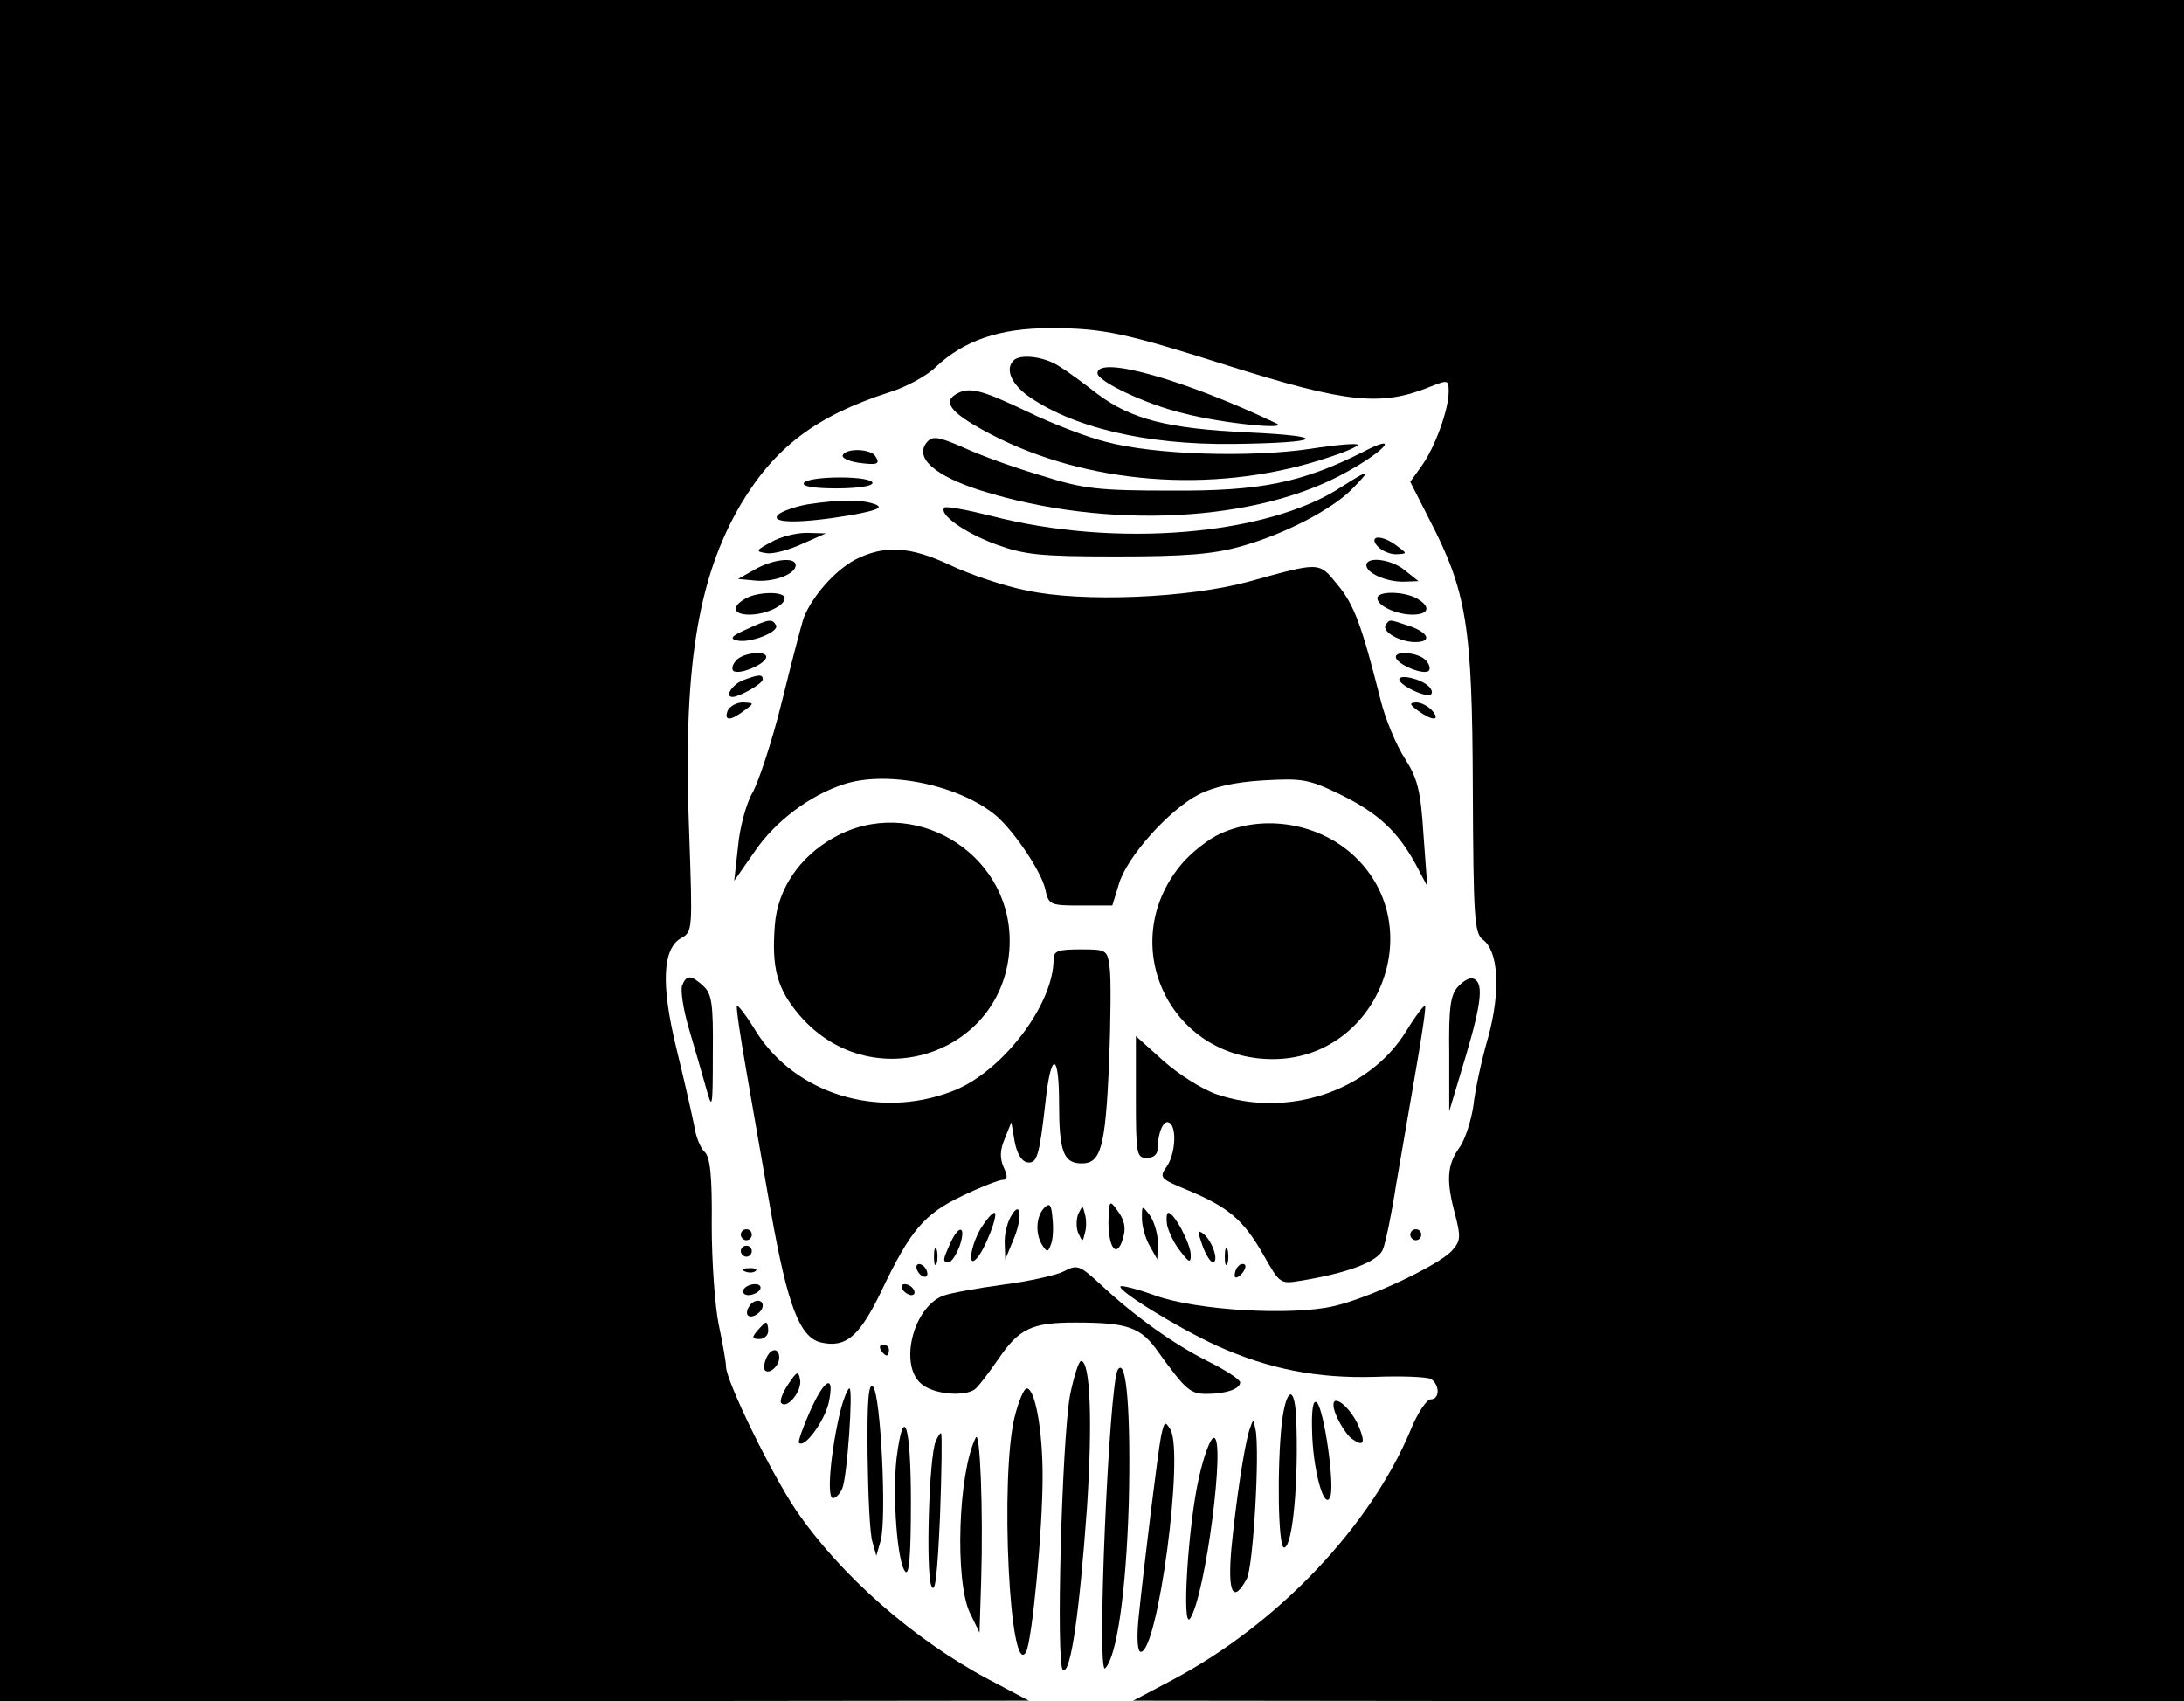 <?xml version="1.0" standalone="no"?>
<!DOCTYPE svg PUBLIC "-//W3C//DTD SVG 20010904//EN"
 "http://www.w3.org/TR/2001/REC-SVG-20010904/DTD/svg10.dtd">
<svg version="1.0" xmlns="http://www.w3.org/2000/svg"
 width="398pt" height="310pt" viewBox="0 0 398 310"
 preserveAspectRatio="xMidYMid meet">

<g transform="translate(0,310) scale(0.1,-0.1)"
fill="#000000" stroke="none">
<path d="M0 1550 l0 -1550 938 0 937 1 -72 38 c-138 73 -272 191 -353 310 -45
67 -127 235 -127 261 0 8 -6 42 -13 75 -7 33 -13 115 -13 182 1 91 -3 125 -13
134 -7 6 -16 27 -19 48 -4 20 -18 82 -32 139 -29 118 -26 184 9 203 20 11 20
16 14 188 -12 298 14 466 94 602 62 104 137 161 270 204 30 9 69 30 85 46 52
49 117 71 209 71 97 0 137 -9 323 -68 219 -69 281 -75 371 -38 31 12 32 12 32
-10 0 -32 -25 -102 -50 -136 l-20 -28 35 -69 c68 -131 78 -194 79 -490 1 -237
3 -263 18 -275 29 -21 33 -94 10 -178 -12 -41 -24 -97 -27 -125 -4 -27 -15
-62 -26 -77 -22 -31 -24 -60 -7 -122 10 -40 10 -47 -6 -65 -25 -27 -150 -86
-215 -101 -77 -18 -249 -8 -325 19 -33 12 -61 19 -64 17 -7 -7 105 -76 175
-108 95 -43 184 -60 288 -57 50 2 96 0 103 -4 16 -11 16 -37 -1 -37 -7 0 -24
-25 -36 -55 -74 -177 -242 -354 -434 -456 l-72 -38 958 -1 957 0 0 1550 0
1550 -1990 0 -1990 0 0 -1550z"/>
<path d="M1847 2443 c-15 -15 -5 -40 23 -62 81 -59 216 -92 378 -90 162 2 178
14 27 21 -148 7 -213 24 -275 70 -23 18 -54 41 -69 50 -26 18 -72 24 -84 11z"/>
<path d="M2000 2420 c0 -15 89 -57 156 -73 73 -19 198 -31 169 -18 -166 79
-325 124 -325 91z"/>
<path d="M1741 2381 c-24 -15 -5 -36 66 -73 173 -90 400 -108 597 -47 36 11
67 23 70 28 3 4 -36 1 -87 -7 -109 -16 -283 -11 -372 13 -33 8 -98 33 -143 55
-86 41 -107 46 -131 31z"/>
<path d="M1689 2294 c-23 -28 14 -61 99 -88 230 -72 504 -58 668 35 72 40 94
70 29 36 -113 -57 -188 -72 -350 -71 -133 0 -160 3 -236 27 -48 14 -112 37
-142 51 -48 21 -58 22 -68 10z"/>
<path d="M1536 2271 c-3 -5 9 -11 27 -14 36 -5 42 -3 32 12 -8 13 -52 15 -59
2z"/>
<path d="M2445 2213 c-135 -89 -412 -112 -639 -53 -44 11 -82 18 -85 15 -11
-12 37 -46 94 -67 52 -19 80 -22 220 -22 124 0 175 4 225 18 80 22 169 68 206
107 34 35 31 35 -21 2z"/>
<path d="M1465 2220 c-4 -6 18 -10 59 -10 37 0 66 4 66 10 0 6 -26 10 -59 10
-33 0 -63 -4 -66 -10z"/>
<path d="M1472 2181 c-23 -4 -48 -13 -54 -19 -16 -16 42 -16 131 -1 50 9 61
14 46 20 -24 9 -64 9 -123 0z"/>
<path d="M1405 2112 c-28 -15 -29 -17 -8 -20 12 -2 41 6 65 17 l43 19 -35 1
c-19 0 -48 -7 -65 -17z"/>
<path d="M2510 2105 c7 -8 22 -15 34 -15 21 1 21 1 2 15 -27 21 -53 20 -36 0z"/>
<path d="M1558 2080 c-37 -20 -78 -67 -93 -105 -4 -11 -22 -80 -40 -153 -18
-73 -43 -148 -54 -167 -11 -19 -23 -63 -26 -97 l-7 -63 37 53 c37 55 101 103
163 123 80 26 212 -2 278 -58 34 -30 82 -102 89 -134 6 -28 9 -29 64 -29 l58
0 12 39 c14 49 91 135 145 163 27 14 67 23 119 26 71 4 82 2 140 -26 69 -34
104 -67 137 -127 l21 -40 -7 95 c-5 80 -11 102 -34 138 -15 23 -36 72 -45 110
-34 135 -48 171 -78 207 -34 42 -31 41 -162 5 -110 -30 -303 -38 -404 -16 -41
8 -103 29 -139 46 -74 35 -121 37 -174 10z"/>
<path d="M1375 2062 l-30 -17 32 -3 c34 -3 73 12 73 28 0 16 -42 11 -75 -8z"/>
<path d="M2490 2070 c0 -14 35 -30 67 -30 l28 1 -24 19 c-24 21 -71 27 -71 10z"/>
<path d="M1358 2009 c-26 -15 -22 -29 8 -29 29 0 64 16 64 30 0 13 -50 12 -72
-1z"/>
<path d="M2510 2010 c0 -14 35 -30 64 -30 31 0 34 15 7 30 -25 13 -71 13 -71
0z"/>
<path d="M1360 1953 c-27 -12 -31 -17 -17 -20 23 -6 79 16 71 28 -7 12 -13 11
-54 -8z"/>
<path d="M2525 1961 c-7 -12 26 -31 54 -31 31 0 25 17 -10 29 -39 13 -36 13
-44 2z"/>
<path d="M1341 1896 c-7 -8 -8 -16 -4 -19 11 -6 49 9 58 22 10 17 -41 13 -54
-3z"/>
<path d="M2545 1899 c9 -13 47 -28 58 -22 4 3 3 11 -4 19 -13 16 -64 20 -54 3z"/>
<path d="M1353 1860 c-19 -8 -33 -30 -18 -30 12 0 55 24 55 32 0 10 -8 9 -37
-2z"/>
<path d="M2550 1862 c0 -11 51 -35 58 -27 3 3 1 9 -4 14 -14 14 -54 23 -54 13z"/>
<path d="M1326 1805 c-7 -19 5 -19 30 0 19 14 19 14 -2 15 -12 0 -24 -7 -28
-15z"/>
<path d="M2584 1805 c26 -19 42 -19 26 0 -7 8 -20 15 -29 15 -13 -1 -13 -3 3
-15z"/>
<path d="M1520 1574 c-63 -35 -103 -94 -108 -160 -6 -78 4 -116 45 -164 134
-156 384 -67 383 137 -1 162 -179 266 -320 187z"/>
<path d="M2224 1581 c-22 -10 -55 -36 -72 -57 -119 -144 -21 -353 166 -354
192 -1 289 239 150 370 -64 60 -164 77 -244 41z"/>
<path d="M1920 1352 c0 -84 -96 -208 -186 -241 -134 -51 -285 -4 -356 109 -17
28 -33 49 -35 47 -2 -2 6 -55 17 -118 11 -63 31 -179 45 -258 30 -169 52 -227
90 -237 46 -11 71 10 111 93 53 111 78 141 148 174 33 16 67 29 73 29 9 0 10
6 2 23 -7 16 -7 31 2 52 l12 30 6 -35 c4 -21 12 -36 23 -38 18 -3 22 12 33
108 10 95 25 94 25 0 0 -88 8 -110 41 -110 35 0 43 28 50 178 3 81 4 162 1
180 -4 31 -6 32 -53 32 -41 0 -49 -3 -49 -18z"/>
<path d="M1243 1304 c-3 -9 2 -43 12 -77 10 -34 24 -82 31 -107 12 -44 13 -43
13 61 1 90 -2 108 -17 122 -23 21 -31 21 -39 1z"/>
<path d="M2657 1302 c-14 -15 -17 -39 -16 -123 l0 -104 30 100 c30 101 33 136
13 142 -6 2 -18 -5 -27 -15z"/>
<path d="M2562 1220 c-68 -109 -216 -158 -345 -114 -26 9 -69 36 -97 61 l-50
45 0 -111 c0 -104 1 -111 20 -111 13 0 20 7 20 19 0 28 11 52 21 45 14 -8 11
-57 -5 -80 -14 -20 -12 -22 39 -43 74 -31 101 -54 137 -117 30 -53 31 -54 67
-48 87 14 142 35 151 57 5 12 16 65 24 117 9 52 25 146 36 209 11 63 19 116
17 118 -2 2 -18 -19 -35 -47z"/>
<path d="M1903 899 c-15 -15 -17 -48 -3 -69 8 -12 10 -12 15 2 4 9 5 30 3 48
-2 25 -5 29 -15 19z"/>
<path d="M2020 873 c0 -43 13 -65 24 -37 9 24 7 39 -9 60 -13 18 -14 16 -15
-23z"/>
<path d="M1842 883 c-7 -12 -12 -34 -11 -50 l1 -28 14 34 c18 41 15 78 -4 44z"/>
<path d="M1965 888 c-4 -10 -4 -26 0 -35 8 -17 8 -17 12 0 3 9 3 25 0 35 -4
16 -4 16 -12 0z"/>
<path d="M2081 880 c0 -14 6 -36 14 -50 l14 -25 1 31 c0 16 -7 39 -15 50 -14
18 -14 18 -14 -6z"/>
<path d="M1787 861 c-18 -31 -24 -72 -8 -55 15 14 42 84 33 84 -4 0 -15 -13
-25 -29z"/>
<path d="M2127 867 c3 -12 13 -34 24 -47 16 -21 19 -22 19 -7 0 20 -30 77 -41
77 -3 0 -4 -10 -2 -23z"/>
<path d="M1350 850 c0 -5 5 -10 10 -10 6 0 10 5 10 10 0 6 -4 10 -10 10 -5 0
-10 -4 -10 -10z"/>
<path d="M1732 835 c-14 -31 -15 -35 -3 -35 5 0 14 14 20 30 12 36 -1 40 -17
5z"/>
<path d="M2191 831 c6 -17 15 -31 19 -31 12 0 0 37 -16 51 -12 9 -12 6 -3 -20z"/>
<path d="M2570 850 c0 -5 5 -10 10 -10 6 0 10 5 10 10 0 6 -4 10 -10 10 -5 0
-10 -4 -10 -10z"/>
<path d="M1350 820 c0 -5 5 -10 10 -10 6 0 10 5 10 10 0 6 -4 10 -10 10 -5 0
-10 -4 -10 -10z"/>
<path d="M1702 810 c0 -14 2 -19 5 -12 2 6 2 18 0 25 -3 6 -5 1 -5 -13z"/>
<path d="M2232 810 c0 -14 2 -19 5 -12 2 6 2 18 0 25 -3 6 -5 1 -5 -13z"/>
<path d="M1670 791 c0 -5 5 -13 10 -16 6 -3 10 -2 10 4 0 5 -4 13 -10 16 -5 3
-10 2 -10 -4z"/>
<path d="M1938 783 c-14 -7 -64 -18 -110 -24 -45 -6 -95 -15 -109 -20 -57 -22
-82 -132 -37 -163 23 -17 75 -21 94 -8 6 4 25 29 43 55 38 56 61 67 140 67 96
0 120 -8 152 -54 50 -69 58 -76 88 -76 35 0 61 9 61 21 0 5 -26 22 -58 38 -64
32 -135 83 -197 141 -38 35 -42 36 -67 23z"/>
<path d="M2257 793 c-4 -3 -7 -11 -7 -17 0 -6 5 -5 12 2 6 6 9 14 7 17 -3 3
-9 2 -12 -2z"/>
<path d="M1358 783 c7 -3 16 -2 19 1 4 3 -2 6 -13 5 -11 0 -14 -3 -6 -6z"/>
<path d="M1355 750 c-3 -5 1 -10 9 -10 8 0 18 5 21 10 3 6 -1 10 -9 10 -8 0
-18 -4 -21 -10z"/>
<path d="M1645 750 c3 -5 11 -10 16 -10 6 0 7 5 4 10 -3 6 -11 10 -16 10 -6 0
-7 -4 -4 -10z"/>
<path d="M1365 719 c-4 -6 -5 -13 -2 -16 7 -7 27 6 27 18 0 12 -17 12 -25 -2z"/>
<path d="M1380 675 c-10 -12 -10 -15 4 -15 9 0 16 7 16 15 0 8 -2 15 -4 15 -2
0 -9 -7 -16 -15z"/>
<path d="M1605 640 c3 -5 8 -10 11 -10 2 0 4 5 4 10 0 6 -5 10 -11 10 -5 0 -7
-4 -4 -10z"/>
<path d="M1396 624 c-4 -9 -4 -19 -2 -21 8 -8 26 8 26 23 0 19 -16 18 -24 -2z"/>
<path d="M1950 558 c-15 -84 -26 -493 -13 -501 14 -9 30 102 44 298 10 155 6
265 -11 265 -4 0 -13 -28 -20 -62z"/>
<path d="M2037 604 c-16 -26 -39 -560 -23 -544 21 21 38 137 43 300 4 163 -4
269 -20 244z"/>
<path d="M1436 577 c-10 -15 -16 -31 -12 -34 11 -11 38 23 34 43 -3 17 -6 15
-22 -9z"/>
<path d="M1476 528 c-13 -29 -22 -55 -20 -57 10 -11 46 39 54 72 12 55 -7 46
-34 -15z"/>
<path d="M1581 450 c1 -74 4 -146 9 -160 l7 -25 8 28 c11 41 0 266 -14 280 -8
8 -11 -23 -10 -123z"/>
<path d="M1531 527 c-17 -71 -25 -157 -13 -157 5 0 13 8 17 18 9 21 20 182 13
182 -3 0 -11 -19 -17 -43z"/>
<path d="M1849 518 c-27 -109 -9 -482 21 -428 11 22 30 221 30 320 0 86 -14
160 -29 160 -5 0 -15 -24 -22 -52z"/>
<path d="M2336 508 c-9 -81 -7 -228 4 -228 16 0 27 125 22 238 -3 59 -18 53
-26 -10z"/>
<path d="M2391 495 c1 -71 22 -149 33 -123 9 20 -11 159 -24 172 -7 7 -10 -12
-9 -49z"/>
<path d="M2430 540 c0 -16 21 -53 34 -62 21 -15 25 -8 12 23 -14 33 -46 60
-46 39z"/>
<path d="M2116 484 c-6 -31 -30 -226 -41 -331 -4 -40 -2 -63 4 -63 31 0 79
360 54 405 -10 16 -11 15 -17 -11z"/>
<path d="M2277 495 c-10 -32 -25 -134 -33 -217 -7 -81 3 -101 28 -55 12 22 24
234 16 272 -4 20 -4 20 -11 0z"/>
<path d="M1634 444 c-8 -68 1 -193 16 -208 7 -7 10 32 10 127 0 141 -13 182
-26 81z"/>
<path d="M1705 473 c-12 -29 -18 -236 -8 -262 7 -18 11 15 16 125 3 82 4 150
2 152 -1 2 -6 -5 -10 -15z"/>
<path d="M1778 480 c-32 -65 -38 -259 -11 -318 l18 -37 3 93 c4 131 -2 280
-10 262z"/>
<path d="M2185 408 c-20 -87 -32 -281 -16 -257 28 43 65 329 43 329 -6 0 -18
-32 -27 -72z"/>
</g>
</svg>
